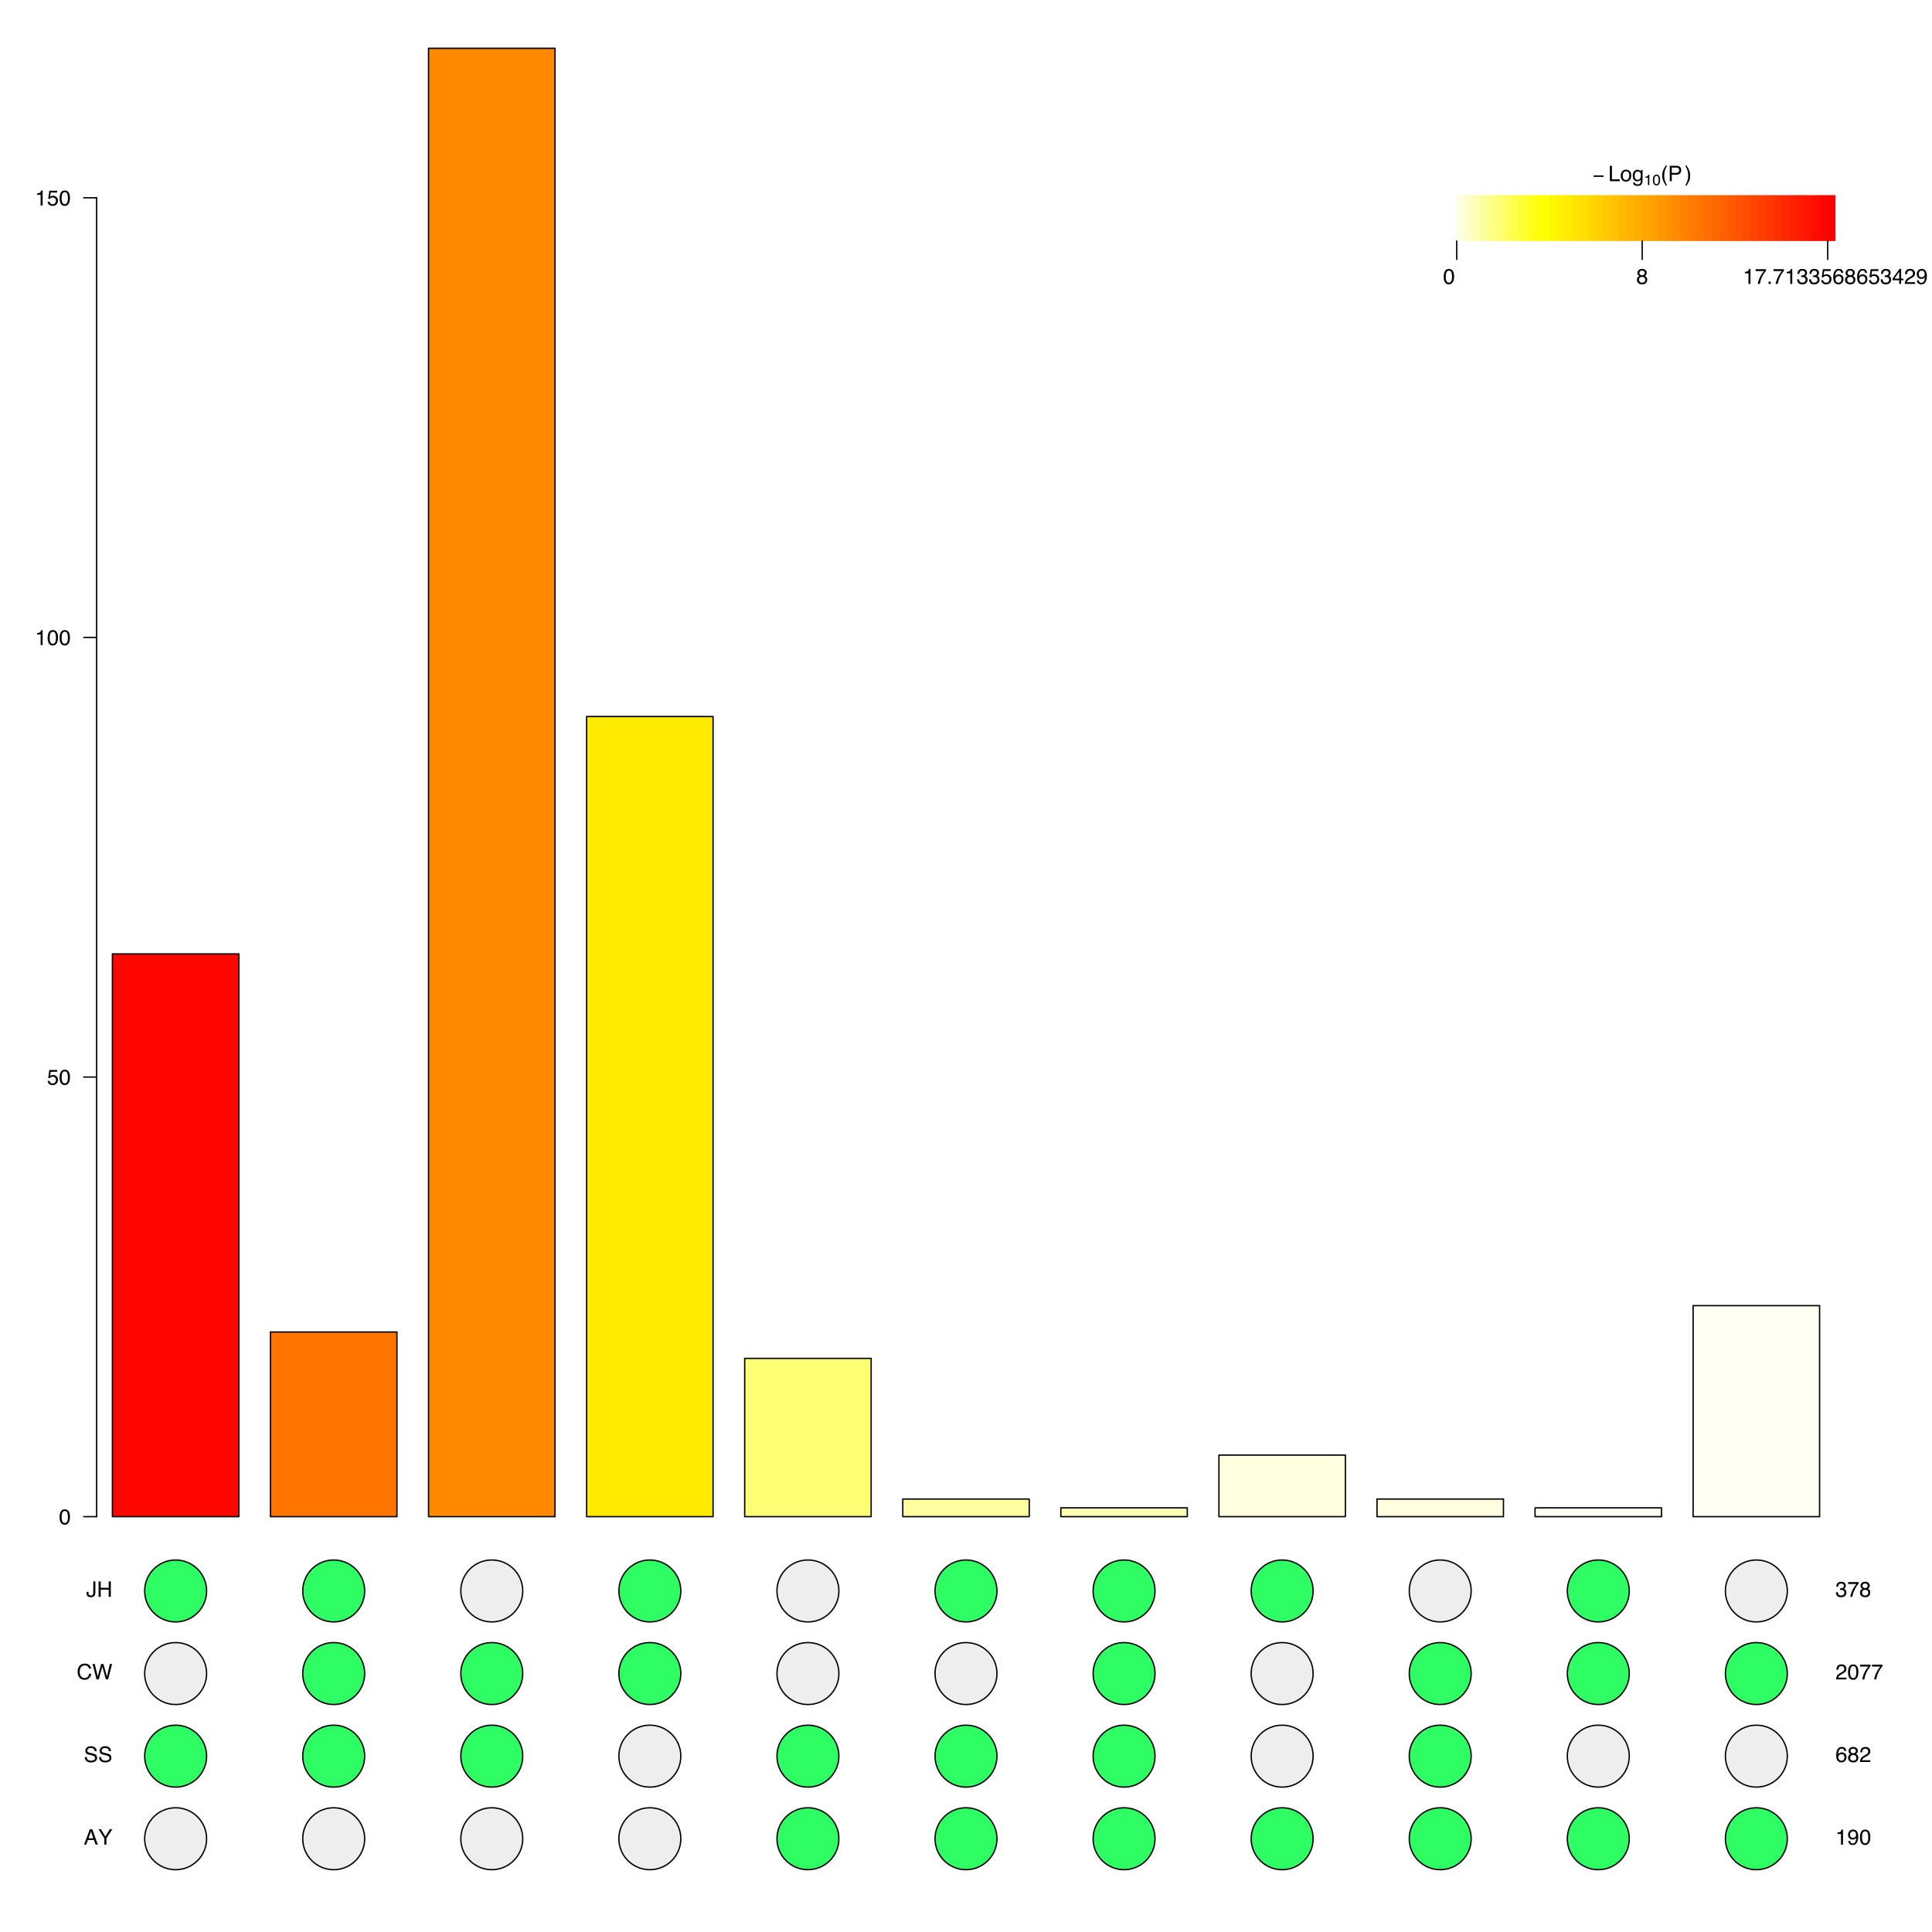 <?xml version="1.0" encoding="UTF-8"?>
<svg xmlns="http://www.w3.org/2000/svg" xmlns:xlink="http://www.w3.org/1999/xlink" width="1080pt" height="1080pt" viewBox="0 0 1080 1080" version="1.1">
<defs>
<g>
<symbol overflow="visible" id="glyph0-0">
<path style="stroke:none;" d="M 0.391 0 L 0.391 -8.609 L 7.219 -8.609 L 7.219 0 Z M 6.141 -1.078 L 6.141 -7.531 L 1.469 -7.531 L 1.469 -1.078 Z M 6.141 -1.078 "/>
</symbol>
<symbol overflow="visible" id="glyph0-1">
<path style="stroke:none;" d="M 3.25 -8.391 C 4.332 -8.391 5.117 -7.941 5.609 -7.047 C 5.984 -6.359 6.172 -5.41 6.172 -4.203 C 6.172 -3.066 6 -2.125 5.656 -1.375 C 5.164 -0.301 4.359 0.234 3.234 0.234 C 2.234 0.234 1.484 -0.203 0.984 -1.078 C 0.578 -1.816 0.375 -2.801 0.375 -4.031 C 0.375 -4.977 0.5 -5.797 0.75 -6.484 C 1.207 -7.754 2.039 -8.391 3.25 -8.391 Z M 3.234 -0.734 C 3.785 -0.734 4.223 -0.973 4.547 -1.453 C 4.867 -1.941 5.031 -2.848 5.031 -4.172 C 5.031 -5.117 4.91 -5.898 4.672 -6.516 C 4.441 -7.129 3.988 -7.438 3.312 -7.438 C 2.688 -7.438 2.227 -7.145 1.938 -6.562 C 1.656 -5.977 1.516 -5.117 1.516 -3.984 C 1.516 -3.129 1.609 -2.441 1.797 -1.922 C 2.078 -1.129 2.555 -0.734 3.234 -0.734 Z M 3.234 -0.734 "/>
</symbol>
<symbol overflow="visible" id="glyph0-2">
<path style="stroke:none;" d="M 1.484 -2.141 C 1.555 -1.535 1.836 -1.117 2.328 -0.891 C 2.578 -0.773 2.863 -0.719 3.188 -0.719 C 3.812 -0.719 4.273 -0.914 4.578 -1.312 C 4.879 -1.707 5.031 -2.148 5.031 -2.641 C 5.031 -3.223 4.848 -3.676 4.484 -4 C 4.129 -4.32 3.703 -4.484 3.203 -4.484 C 2.836 -4.484 2.523 -4.41 2.266 -4.266 C 2.004 -4.129 1.785 -3.938 1.609 -3.688 L 0.688 -3.734 L 1.328 -8.25 L 5.688 -8.25 L 5.688 -7.234 L 2.125 -7.234 L 1.766 -4.906 C 1.961 -5.051 2.148 -5.16 2.328 -5.234 C 2.641 -5.359 3 -5.422 3.406 -5.422 C 4.176 -5.422 4.828 -5.172 5.359 -4.672 C 5.898 -4.18 6.172 -3.555 6.172 -2.797 C 6.172 -2.004 5.922 -1.301 5.422 -0.688 C 4.93 -0.082 4.148 0.219 3.078 0.219 C 2.398 0.219 1.797 0.023 1.266 -0.359 C 0.742 -0.742 0.453 -1.336 0.391 -2.141 Z M 1.484 -2.141 "/>
</symbol>
<symbol overflow="visible" id="glyph0-3">
<path style="stroke:none;" d="M 1.156 -5.938 L 1.156 -6.75 C 1.914 -6.82 2.441 -6.945 2.734 -7.125 C 3.035 -7.301 3.266 -7.711 3.422 -8.359 L 4.25 -8.359 L 4.25 0 L 3.125 0 L 3.125 -5.938 Z M 1.156 -5.938 "/>
</symbol>
<symbol overflow="visible" id="glyph0-4">
<path style="stroke:none;" d="M 0.922 -8.609 L 2.078 -8.609 L 2.078 -1.031 L 6.438 -1.031 L 6.438 0 L 0.922 0 Z M 0.922 -8.609 "/>
</symbol>
<symbol overflow="visible" id="glyph0-5">
<path style="stroke:none;" d="M 3.266 -0.688 C 3.961 -0.688 4.441 -0.945 4.703 -1.469 C 4.961 -2 5.094 -2.586 5.094 -3.234 C 5.094 -3.828 5 -4.305 4.812 -4.672 C 4.508 -5.242 4 -5.531 3.281 -5.531 C 2.633 -5.531 2.164 -5.285 1.875 -4.797 C 1.582 -4.305 1.438 -3.711 1.438 -3.016 C 1.438 -2.348 1.582 -1.789 1.875 -1.344 C 2.164 -0.906 2.629 -0.688 3.266 -0.688 Z M 3.312 -6.453 C 4.113 -6.453 4.789 -6.18 5.344 -5.641 C 5.906 -5.109 6.188 -4.316 6.188 -3.266 C 6.188 -2.254 5.941 -1.414 5.453 -0.75 C 4.961 -0.094 4.203 0.234 3.172 0.234 C 2.305 0.234 1.617 -0.055 1.109 -0.641 C 0.598 -1.234 0.344 -2.02 0.344 -3 C 0.344 -4.051 0.609 -4.891 1.141 -5.516 C 1.68 -6.141 2.406 -6.453 3.312 -6.453 Z M 3.266 -6.422 Z M 3.266 -6.422 "/>
</symbol>
<symbol overflow="visible" id="glyph0-6">
<path style="stroke:none;" d="M 2.984 -6.391 C 3.484 -6.391 3.914 -6.27 4.281 -6.031 C 4.477 -5.883 4.68 -5.68 4.891 -5.422 L 4.891 -6.219 L 5.859 -6.219 L 5.859 -0.516 C 5.859 0.285 5.742 0.914 5.516 1.375 C 5.078 2.227 4.25 2.656 3.031 2.656 C 2.352 2.656 1.785 2.504 1.328 2.203 C 0.867 1.898 0.609 1.426 0.547 0.781 L 1.625 0.781 C 1.676 1.062 1.773 1.281 1.922 1.438 C 2.16 1.664 2.535 1.781 3.047 1.781 C 3.859 1.781 4.391 1.492 4.641 0.922 C 4.785 0.586 4.852 -0.008 4.844 -0.875 C 4.633 -0.551 4.379 -0.312 4.078 -0.156 C 3.785 0 3.395 0.078 2.906 0.078 C 2.227 0.078 1.633 -0.16 1.125 -0.641 C 0.613 -1.129 0.359 -1.93 0.359 -3.047 C 0.359 -4.098 0.613 -4.914 1.125 -5.5 C 1.645 -6.094 2.266 -6.391 2.984 -6.391 Z M 4.891 -3.172 C 4.891 -3.941 4.727 -4.516 4.406 -4.891 C 4.082 -5.266 3.676 -5.453 3.188 -5.453 C 2.438 -5.453 1.926 -5.102 1.656 -4.406 C 1.508 -4.039 1.438 -3.555 1.438 -2.953 C 1.438 -2.242 1.578 -1.703 1.859 -1.328 C 2.148 -0.961 2.539 -0.781 3.031 -0.781 C 3.789 -0.781 4.32 -1.125 4.625 -1.812 C 4.801 -2.195 4.891 -2.648 4.891 -3.172 Z M 3.109 -6.422 Z M 3.109 -6.422 "/>
</symbol>
<symbol overflow="visible" id="glyph0-7">
<path style="stroke:none;" d="M 3.547 -8.75 C 2.93 -7.562 2.535 -6.688 2.359 -6.125 C 2.078 -5.258 1.938 -4.27 1.938 -3.156 C 1.938 -2.02 2.098 -0.984 2.422 -0.047 C 2.609 0.535 2.988 1.367 3.562 2.453 L 2.859 2.453 C 2.285 1.555 1.93 0.984 1.797 0.734 C 1.66 0.492 1.516 0.16 1.359 -0.266 C 1.141 -0.836 0.984 -1.453 0.891 -2.109 C 0.848 -2.453 0.828 -2.773 0.828 -3.078 C 0.828 -4.234 1.008 -5.266 1.375 -6.172 C 1.602 -6.742 2.082 -7.602 2.812 -8.75 Z M 3.547 -8.75 "/>
</symbol>
<symbol overflow="visible" id="glyph0-8">
<path style="stroke:none;" d="M 0.422 2.453 C 1.035 1.242 1.438 0.359 1.625 -0.203 C 1.895 -1.035 2.031 -2.02 2.031 -3.156 C 2.031 -4.281 1.867 -5.312 1.547 -6.25 C 1.359 -6.832 0.977 -7.664 0.406 -8.75 L 1.109 -8.75 C 1.711 -7.789 2.078 -7.195 2.203 -6.969 C 2.328 -6.75 2.461 -6.441 2.609 -6.047 C 2.797 -5.555 2.93 -5.07 3.016 -4.594 C 3.098 -4.113 3.141 -3.656 3.141 -3.219 C 3.141 -2.062 2.953 -1.031 2.578 -0.125 C 2.348 0.457 1.875 1.316 1.156 2.453 Z M 0.422 2.453 "/>
</symbol>
<symbol overflow="visible" id="glyph0-9">
<path style="stroke:none;" d="M 6.281 -8.25 L 6.281 -7.328 C 6.008 -7.066 5.648 -6.613 5.203 -5.969 C 4.754 -5.32 4.359 -4.625 4.016 -3.875 C 3.672 -3.133 3.41 -2.469 3.234 -1.875 C 3.129 -1.488 2.984 -0.863 2.797 0 L 1.641 0 C 1.898 -1.602 2.484 -3.195 3.391 -4.781 C 3.93 -5.707 4.492 -6.508 5.078 -7.188 L 0.438 -7.188 L 0.438 -8.25 Z M 6.281 -8.25 "/>
</symbol>
<symbol overflow="visible" id="glyph0-10">
<path style="stroke:none;" d="M 1.031 -1.281 L 2.25 -1.281 L 2.25 0 L 1.031 0 Z M 1.031 -1.281 "/>
</symbol>
<symbol overflow="visible" id="glyph0-11">
<path style="stroke:none;" d="M 3.125 0.234 C 2.125 0.234 1.398 -0.035 0.953 -0.578 C 0.504 -1.129 0.281 -1.797 0.281 -2.578 L 1.391 -2.578 C 1.43 -2.035 1.531 -1.641 1.688 -1.391 C 1.969 -0.953 2.461 -0.734 3.172 -0.734 C 3.734 -0.734 4.18 -0.879 4.516 -1.172 C 4.848 -1.473 5.016 -1.859 5.016 -2.328 C 5.016 -2.898 4.836 -3.301 4.484 -3.531 C 4.129 -3.77 3.641 -3.891 3.016 -3.891 C 2.941 -3.891 2.867 -3.883 2.797 -3.875 C 2.723 -3.875 2.648 -3.875 2.578 -3.875 L 2.578 -4.812 C 2.691 -4.789 2.785 -4.781 2.859 -4.781 C 2.93 -4.781 3.008 -4.781 3.094 -4.781 C 3.488 -4.781 3.812 -4.844 4.062 -4.969 C 4.508 -5.188 4.734 -5.578 4.734 -6.141 C 4.734 -6.555 4.582 -6.875 4.281 -7.094 C 3.988 -7.32 3.645 -7.438 3.25 -7.438 C 2.551 -7.438 2.066 -7.203 1.797 -6.734 C 1.648 -6.484 1.566 -6.117 1.547 -5.641 L 0.5 -5.641 C 0.5 -6.266 0.625 -6.797 0.875 -7.234 C 1.301 -8.016 2.055 -8.406 3.141 -8.406 C 3.992 -8.406 4.656 -8.211 5.125 -7.828 C 5.594 -7.453 5.828 -6.898 5.828 -6.172 C 5.828 -5.66 5.691 -5.242 5.422 -4.922 C 5.242 -4.723 5.02 -4.566 4.75 -4.453 C 5.188 -4.328 5.531 -4.094 5.781 -3.75 C 6.031 -3.406 6.156 -2.984 6.156 -2.484 C 6.156 -1.68 5.891 -1.023 5.359 -0.516 C 4.836 -0.016 4.094 0.234 3.125 0.234 Z M 3.125 0.234 "/>
</symbol>
<symbol overflow="visible" id="glyph0-12">
<path style="stroke:none;" d="M 3.516 -8.422 C 4.453 -8.422 5.102 -8.176 5.469 -7.688 C 5.844 -7.207 6.031 -6.707 6.031 -6.188 L 4.984 -6.188 C 4.922 -6.52 4.82 -6.781 4.688 -6.969 C 4.426 -7.32 4.039 -7.5 3.531 -7.5 C 2.938 -7.5 2.461 -7.223 2.109 -6.672 C 1.766 -6.129 1.578 -5.352 1.547 -4.344 C 1.785 -4.695 2.086 -4.961 2.453 -5.141 C 2.785 -5.297 3.16 -5.375 3.578 -5.375 C 4.285 -5.375 4.898 -5.148 5.422 -4.703 C 5.941 -4.254 6.203 -3.582 6.203 -2.688 C 6.203 -1.926 5.953 -1.25 5.453 -0.656 C 4.961 -0.07 4.258 0.219 3.344 0.219 C 2.551 0.219 1.867 -0.078 1.297 -0.672 C 0.734 -1.273 0.453 -2.281 0.453 -3.688 C 0.453 -4.727 0.578 -5.613 0.828 -6.344 C 1.316 -7.727 2.211 -8.422 3.516 -8.422 Z M 3.438 -0.719 C 3.988 -0.719 4.398 -0.906 4.672 -1.281 C 4.953 -1.656 5.094 -2.098 5.094 -2.609 C 5.094 -3.035 4.969 -3.441 4.719 -3.828 C 4.477 -4.211 4.031 -4.406 3.375 -4.406 C 2.926 -4.406 2.531 -4.254 2.188 -3.953 C 1.844 -3.66 1.672 -3.211 1.672 -2.609 C 1.672 -2.078 1.828 -1.629 2.141 -1.266 C 2.453 -0.898 2.883 -0.719 3.438 -0.719 Z M 3.438 -0.719 "/>
</symbol>
<symbol overflow="visible" id="glyph0-13">
<path style="stroke:none;" d="M 3.266 -4.875 C 3.734 -4.875 4.098 -5.004 4.359 -5.266 C 4.617 -5.523 4.75 -5.832 4.75 -6.188 C 4.75 -6.5 4.625 -6.785 4.375 -7.047 C 4.125 -7.316 3.742 -7.453 3.234 -7.453 C 2.723 -7.453 2.352 -7.316 2.125 -7.047 C 1.895 -6.785 1.781 -6.484 1.781 -6.141 C 1.781 -5.742 1.926 -5.43 2.219 -5.203 C 2.52 -4.984 2.867 -4.875 3.266 -4.875 Z M 3.328 -0.719 C 3.816 -0.719 4.223 -0.848 4.547 -1.109 C 4.867 -1.379 5.031 -1.773 5.031 -2.297 C 5.031 -2.836 4.863 -3.25 4.531 -3.531 C 4.195 -3.812 3.77 -3.953 3.25 -3.953 C 2.75 -3.953 2.336 -3.805 2.016 -3.516 C 1.703 -3.234 1.547 -2.836 1.547 -2.328 C 1.547 -1.891 1.691 -1.508 1.984 -1.188 C 2.273 -0.875 2.723 -0.719 3.328 -0.719 Z M 1.828 -4.469 C 1.535 -4.594 1.305 -4.738 1.141 -4.906 C 0.836 -5.219 0.688 -5.625 0.688 -6.125 C 0.688 -6.75 0.91 -7.285 1.359 -7.734 C 1.816 -8.191 2.457 -8.422 3.281 -8.422 C 4.094 -8.422 4.723 -8.207 5.172 -7.781 C 5.629 -7.352 5.859 -6.859 5.859 -6.297 C 5.859 -5.773 5.727 -5.348 5.469 -5.016 C 5.32 -4.836 5.094 -4.66 4.781 -4.484 C 5.125 -4.328 5.395 -4.145 5.594 -3.938 C 5.969 -3.539 6.156 -3.031 6.156 -2.406 C 6.156 -1.664 5.906 -1.039 5.406 -0.531 C 4.914 -0.02 4.219 0.234 3.312 0.234 C 2.488 0.234 1.797 0.016 1.234 -0.422 C 0.672 -0.867 0.391 -1.516 0.391 -2.359 C 0.391 -2.848 0.508 -3.273 0.75 -3.641 C 0.988 -4.004 1.348 -4.281 1.828 -4.469 Z M 1.828 -4.469 "/>
</symbol>
<symbol overflow="visible" id="glyph0-14">
<path style="stroke:none;" d="M 3.969 -2.969 L 3.969 -6.781 L 1.281 -2.969 Z M 3.984 0 L 3.984 -2.047 L 0.312 -2.047 L 0.312 -3.078 L 4.156 -8.422 L 5.047 -8.422 L 5.047 -2.969 L 6.281 -2.969 L 6.281 -2.047 L 5.047 -2.047 L 5.047 0 Z M 3.984 0 "/>
</symbol>
<symbol overflow="visible" id="glyph0-15">
<path style="stroke:none;" d="M 0.375 0 C 0.414 -0.719 0.566 -1.344 0.828 -1.875 C 1.086 -2.414 1.594 -2.906 2.344 -3.344 L 3.469 -4 C 3.969 -4.289 4.32 -4.539 4.531 -4.75 C 4.852 -5.07 5.016 -5.441 5.016 -5.859 C 5.016 -6.348 4.863 -6.734 4.562 -7.016 C 4.27 -7.305 3.883 -7.453 3.406 -7.453 C 2.676 -7.453 2.176 -7.18 1.906 -6.641 C 1.75 -6.336 1.664 -5.93 1.656 -5.422 L 0.578 -5.422 C 0.586 -6.148 0.723 -6.742 0.984 -7.203 C 1.441 -8.016 2.25 -8.422 3.406 -8.422 C 4.363 -8.422 5.062 -8.16 5.5 -7.641 C 5.945 -7.117 6.172 -6.539 6.172 -5.906 C 6.172 -5.238 5.938 -4.664 5.469 -4.188 C 5.195 -3.906 4.707 -3.566 4 -3.172 L 3.188 -2.734 C 2.812 -2.523 2.516 -2.32 2.297 -2.125 C 1.898 -1.789 1.648 -1.414 1.547 -1 L 6.141 -1 L 6.141 0 Z M 0.375 0 "/>
</symbol>
<symbol overflow="visible" id="glyph0-16">
<path style="stroke:none;" d="M 1.594 -2.031 C 1.625 -1.445 1.848 -1.047 2.266 -0.828 C 2.484 -0.703 2.727 -0.641 3 -0.641 C 3.5 -0.641 3.926 -0.848 4.281 -1.266 C 4.633 -1.691 4.891 -2.547 5.047 -3.828 C 4.805 -3.461 4.516 -3.203 4.172 -3.047 C 3.828 -2.898 3.453 -2.828 3.047 -2.828 C 2.242 -2.828 1.602 -3.078 1.125 -3.578 C 0.656 -4.086 0.422 -4.738 0.422 -5.531 C 0.422 -6.289 0.656 -6.957 1.125 -7.531 C 1.594 -8.113 2.281 -8.406 3.188 -8.406 C 4.406 -8.406 5.25 -7.852 5.719 -6.75 C 5.969 -6.145 6.094 -5.391 6.094 -4.484 C 6.094 -3.453 5.941 -2.539 5.641 -1.75 C 5.129 -0.426 4.258 0.234 3.031 0.234 C 2.219 0.234 1.598 0.02 1.172 -0.406 C 0.742 -0.844 0.531 -1.383 0.531 -2.031 Z M 3.188 -3.75 C 3.613 -3.75 4 -3.883 4.344 -4.156 C 4.688 -4.438 4.859 -4.922 4.859 -5.609 C 4.859 -6.223 4.703 -6.68 4.391 -6.984 C 4.078 -7.285 3.68 -7.438 3.203 -7.438 C 2.691 -7.438 2.285 -7.266 1.984 -6.922 C 1.68 -6.578 1.531 -6.113 1.531 -5.531 C 1.531 -4.988 1.66 -4.555 1.922 -4.234 C 2.191 -3.91 2.613 -3.75 3.188 -3.75 Z M 3.188 -3.75 "/>
</symbol>
<symbol overflow="visible" id="glyph0-17">
<path style="stroke:none;" d="M 5.328 -3.531 L 4.031 -7.328 L 2.641 -3.531 Z M 3.422 -8.609 L 4.734 -8.609 L 7.859 0 L 6.578 0 L 5.703 -2.578 L 2.297 -2.578 L 1.375 0 L 0.172 0 Z M 4.016 -8.609 Z M 4.016 -8.609 "/>
</symbol>
<symbol overflow="visible" id="glyph0-18">
<path style="stroke:none;" d="M 0.25 -8.609 L 1.609 -8.609 L 4.078 -4.469 L 6.547 -8.609 L 7.922 -8.609 L 4.672 -3.469 L 4.672 0 L 3.5 0 L 3.5 -3.469 Z M 4.094 -8.609 Z M 4.094 -8.609 "/>
</symbol>
<symbol overflow="visible" id="glyph0-19">
<path style="stroke:none;" d="M 1.672 -2.781 C 1.703 -2.289 1.816 -1.895 2.016 -1.594 C 2.41 -1.02 3.094 -0.734 4.062 -0.734 C 4.5 -0.734 4.898 -0.797 5.266 -0.922 C 5.961 -1.16 6.312 -1.594 6.312 -2.219 C 6.312 -2.688 6.16 -3.02 5.859 -3.219 C 5.566 -3.414 5.102 -3.586 4.469 -3.734 L 3.312 -4 C 2.539 -4.164 2 -4.352 1.688 -4.562 C 1.145 -4.926 0.875 -5.461 0.875 -6.172 C 0.875 -6.953 1.141 -7.586 1.672 -8.078 C 2.203 -8.578 2.957 -8.828 3.938 -8.828 C 4.844 -8.828 5.609 -8.609 6.234 -8.172 C 6.867 -7.734 7.188 -7.035 7.188 -6.078 L 6.094 -6.078 C 6.031 -6.547 5.906 -6.898 5.719 -7.141 C 5.363 -7.586 4.758 -7.812 3.906 -7.812 C 3.219 -7.812 2.723 -7.664 2.422 -7.375 C 2.117 -7.094 1.969 -6.758 1.969 -6.375 C 1.969 -5.957 2.145 -5.648 2.5 -5.453 C 2.727 -5.328 3.25 -5.172 4.062 -4.984 L 5.281 -4.703 C 5.852 -4.566 6.301 -4.383 6.625 -4.156 C 7.164 -3.758 7.438 -3.176 7.438 -2.406 C 7.438 -1.457 7.086 -0.773 6.391 -0.359 C 5.703 0.047 4.898 0.25 3.984 0.25 C 2.91 0.25 2.07 -0.02 1.469 -0.562 C 0.863 -1.113 0.566 -1.852 0.578 -2.781 Z M 4.031 -8.844 Z M 4.031 -8.844 "/>
</symbol>
<symbol overflow="visible" id="glyph0-20">
<path style="stroke:none;" d="M 4.547 -8.844 C 5.629 -8.844 6.473 -8.555 7.078 -7.984 C 7.68 -7.41 8.016 -6.758 8.078 -6.031 L 6.938 -6.031 C 6.812 -6.582 6.555 -7.02 6.172 -7.344 C 5.785 -7.664 5.242 -7.828 4.547 -7.828 C 3.703 -7.828 3.02 -7.531 2.5 -6.938 C 1.977 -6.344 1.719 -5.43 1.719 -4.203 C 1.719 -3.191 1.953 -2.367 2.422 -1.734 C 2.891 -1.109 3.594 -0.797 4.531 -0.797 C 5.383 -0.797 6.039 -1.129 6.5 -1.797 C 6.727 -2.141 6.906 -2.598 7.031 -3.172 L 8.156 -3.172 C 8.062 -2.266 7.727 -1.504 7.156 -0.891 C 6.469 -0.148 5.547 0.219 4.391 0.219 C 3.391 0.219 2.551 -0.082 1.875 -0.688 C 0.977 -1.488 0.531 -2.723 0.531 -4.391 C 0.531 -5.66 0.863 -6.703 1.531 -7.516 C 2.258 -8.398 3.266 -8.844 4.547 -8.844 Z M 4.312 -8.844 Z M 4.312 -8.844 "/>
</symbol>
<symbol overflow="visible" id="glyph0-21">
<path style="stroke:none;" d="M 1.484 -8.609 L 3.109 -1.609 L 5.047 -8.609 L 6.312 -8.609 L 8.266 -1.609 L 9.891 -8.609 L 11.156 -8.609 L 8.906 0 L 7.672 0 L 5.688 -7.141 L 3.688 0 L 2.469 0 L 0.219 -8.609 Z M 1.484 -8.609 "/>
</symbol>
<symbol overflow="visible" id="glyph0-22">
<path style="stroke:none;" d="M 5.141 -2.562 C 5.141 -1.844 5.031 -1.281 4.812 -0.875 C 4.414 -0.133 3.66 0.234 2.547 0.234 C 1.898 0.234 1.348 0.055 0.891 -0.297 C 0.43 -0.648 0.203 -1.27 0.203 -2.156 L 0.203 -2.781 L 1.297 -2.781 L 1.297 -2.156 C 1.297 -1.688 1.398 -1.332 1.609 -1.094 C 1.816 -0.863 2.145 -0.75 2.594 -0.75 C 3.207 -0.75 3.613 -0.961 3.812 -1.391 C 3.926 -1.648 3.984 -2.145 3.984 -2.875 L 3.984 -8.609 L 5.141 -8.609 Z M 5.141 -2.562 "/>
</symbol>
<symbol overflow="visible" id="glyph0-23">
<path style="stroke:none;" d="M 0.938 -8.609 L 2.125 -8.609 L 2.125 -5.047 L 6.594 -5.047 L 6.594 -8.609 L 7.781 -8.609 L 7.781 0 L 6.594 0 L 6.594 -4.031 L 2.125 -4.031 L 2.125 0 L 0.938 0 Z M 0.938 -8.609 "/>
</symbol>
<symbol overflow="visible" id="glyph1-0">
<path style="stroke:none;" d="M 0.594 2.125 L 0.594 -8.469 L 6.594 -8.469 L 6.594 2.125 Z M 1.266 1.453 L 5.938 1.453 L 5.938 -7.781 L 1.266 -7.781 Z M 1.266 1.453 "/>
</symbol>
<symbol overflow="visible" id="glyph1-1">
<path style="stroke:none;" d="M 6.078 -2.422 L 0.516 -2.422 L 0.516 -3.234 L 6.078 -3.234 Z M 6.078 -2.422 "/>
</symbol>
<symbol overflow="visible" id="glyph2-0">
<path style="stroke:none;" d="M 0.266 0 L 0.266 -6.031 L 5.062 -6.031 L 5.062 0 Z M 4.297 -0.75 L 4.297 -5.281 L 1.031 -5.281 L 1.031 -0.75 Z M 4.297 -0.75 "/>
</symbol>
<symbol overflow="visible" id="glyph2-1">
<path style="stroke:none;" d="M 0.797 -4.156 L 0.797 -4.734 C 1.336 -4.785 1.711 -4.867 1.922 -4.984 C 2.129 -5.109 2.285 -5.398 2.391 -5.859 L 2.969 -5.859 L 2.969 0 L 2.188 0 L 2.188 -4.156 Z M 0.797 -4.156 "/>
</symbol>
<symbol overflow="visible" id="glyph2-2">
<path style="stroke:none;" d="M 2.281 -5.875 C 3.039 -5.875 3.586 -5.562 3.922 -4.938 C 4.18 -4.457 4.312 -3.797 4.312 -2.953 C 4.312 -2.148 4.195 -1.488 3.969 -0.969 C 3.613 -0.219 3.047 0.156 2.266 0.156 C 1.555 0.156 1.031 -0.148 0.688 -0.766 C 0.406 -1.273 0.266 -1.957 0.266 -2.812 C 0.266 -3.488 0.348 -4.066 0.516 -4.547 C 0.836 -5.43 1.426 -5.875 2.281 -5.875 Z M 2.266 -0.516 C 2.648 -0.516 2.953 -0.68 3.172 -1.016 C 3.398 -1.359 3.516 -1.992 3.516 -2.922 C 3.516 -3.586 3.43 -4.133 3.266 -4.562 C 3.109 -5 2.789 -5.219 2.312 -5.219 C 1.883 -5.219 1.566 -5.008 1.359 -4.594 C 1.16 -4.188 1.062 -3.586 1.062 -2.797 C 1.062 -2.191 1.125 -1.707 1.25 -1.344 C 1.445 -0.789 1.785 -0.516 2.266 -0.516 Z M 2.266 -0.516 "/>
</symbol>
<symbol overflow="visible" id="glyph3-0">
<path style="stroke:none;" d="M 0.391 0 L 0.391 -8.609 L 7.219 -8.609 L 7.219 0 Z M 6.141 -1.078 L 6.141 -7.531 L 1.469 -7.531 L 1.469 -1.078 Z M 6.141 -1.078 "/>
</symbol>
<symbol overflow="visible" id="glyph3-1">
<path style="stroke:none;" d="M 1.031 -8.609 L 4.906 -8.609 C 5.664 -8.609 6.281 -8.391 6.75 -7.953 C 7.219 -7.523 7.453 -6.922 7.453 -6.141 C 7.453 -5.473 7.242 -4.891 6.828 -4.391 C 6.41 -3.891 5.77 -3.641 4.906 -3.641 L 2.188 -3.641 L 2.188 0 L 1.031 0 Z M 6.281 -6.141 C 6.281 -6.766 6.047 -7.191 5.578 -7.422 C 5.316 -7.547 4.961 -7.609 4.516 -7.609 L 2.188 -7.609 L 2.188 -4.625 L 4.516 -4.625 C 5.035 -4.625 5.457 -4.734 5.781 -4.953 C 6.113 -5.18 6.281 -5.578 6.281 -6.141 Z M 6.281 -6.141 "/>
</symbol>
</g>
</defs>
<g id="surface1240">
<rect x="0" y="0" width="1080" height="1080" style="fill:rgb(100%,100%,100%);fill-opacity:1;stroke:none;"/>
<path style="fill-rule:nonzero;fill:rgb(100%,2.745%,0%);fill-opacity:1;stroke-width:0.75;stroke-linecap:round;stroke-linejoin:round;stroke:rgb(0%,0%,0%);stroke-opacity:1;stroke-miterlimit:10;" d="M 62.836 847.801 L 133.527 847.801 L 133.527 533.242 L 62.836 533.242 Z M 62.836 847.801 "/>
<path style="fill-rule:nonzero;fill:rgb(100%,45.882%,0%);fill-opacity:1;stroke-width:0.75;stroke-linecap:round;stroke-linejoin:round;stroke:rgb(0%,0%,0%);stroke-opacity:1;stroke-miterlimit:10;" d="M 151.199 847.801 L 221.891 847.801 L 221.891 744.586 L 151.199 744.586 Z M 151.199 847.801 "/>
<path style="fill-rule:nonzero;fill:rgb(100%,54.118%,0%);fill-opacity:1;stroke-width:0.75;stroke-linecap:round;stroke-linejoin:round;stroke:rgb(0%,0%,0%);stroke-opacity:1;stroke-miterlimit:10;" d="M 239.562 847.801 L 310.254 847.801 L 310.254 27 L 239.562 27 Z M 239.562 847.801 "/>
<path style="fill-rule:nonzero;fill:rgb(100%,91.765%,0%);fill-opacity:1;stroke-width:0.75;stroke-linecap:round;stroke-linejoin:round;stroke:rgb(0%,0%,0%);stroke-opacity:1;stroke-miterlimit:10;" d="M 327.926 847.801 L 398.617 847.801 L 398.617 400.539 L 327.926 400.539 Z M 327.926 847.801 "/>
<path style="fill-rule:nonzero;fill:rgb(100%,100%,45.882%);fill-opacity:1;stroke-width:0.75;stroke-linecap:round;stroke-linejoin:round;stroke:rgb(0%,0%,0%);stroke-opacity:1;stroke-miterlimit:10;" d="M 416.289 847.801 L 486.98 847.801 L 486.98 759.332 L 416.289 759.332 Z M 416.289 847.801 "/>
<path style="fill-rule:nonzero;fill:rgb(100%,100%,62.353%);fill-opacity:1;stroke-width:0.75;stroke-linecap:round;stroke-linejoin:round;stroke:rgb(0%,0%,0%);stroke-opacity:1;stroke-miterlimit:10;" d="M 504.656 847.801 L 575.348 847.801 L 575.348 837.973 L 504.656 837.973 Z M 504.656 847.801 "/>
<path style="fill-rule:nonzero;fill:rgb(100%,100%,70.98%);fill-opacity:1;stroke-width:0.75;stroke-linecap:round;stroke-linejoin:round;stroke:rgb(0%,0%,0%);stroke-opacity:1;stroke-miterlimit:10;" d="M 593.02 847.801 L 663.711 847.801 L 663.711 842.887 L 593.02 842.887 Z M 593.02 847.801 "/>
<path style="fill-rule:nonzero;fill:rgb(100%,100%,87.451%);fill-opacity:1;stroke-width:0.75;stroke-linecap:round;stroke-linejoin:round;stroke:rgb(0%,0%,0%);stroke-opacity:1;stroke-miterlimit:10;" d="M 681.383 847.801 L 752.074 847.801 L 752.074 813.395 L 681.383 813.395 Z M 681.383 847.801 "/>
<path style="fill-rule:nonzero;fill:rgb(100%,100%,87.451%);fill-opacity:1;stroke-width:0.75;stroke-linecap:round;stroke-linejoin:round;stroke:rgb(0%,0%,0%);stroke-opacity:1;stroke-miterlimit:10;" d="M 769.746 847.801 L 840.438 847.801 L 840.438 837.973 L 769.746 837.973 Z M 769.746 847.801 "/>
<path style="fill-rule:nonzero;fill:rgb(100%,100%,95.686%);fill-opacity:1;stroke-width:0.75;stroke-linecap:round;stroke-linejoin:round;stroke:rgb(0%,0%,0%);stroke-opacity:1;stroke-miterlimit:10;" d="M 858.109 847.801 L 928.801 847.801 L 928.801 842.887 L 858.109 842.887 Z M 858.109 847.801 "/>
<path style="fill-rule:nonzero;fill:rgb(100%,100%,95.686%);fill-opacity:1;stroke-width:0.75;stroke-linecap:round;stroke-linejoin:round;stroke:rgb(0%,0%,0%);stroke-opacity:1;stroke-miterlimit:10;" d="M 946.473 847.801 L 1017.164 847.801 L 1017.164 729.84 L 946.473 729.84 Z M 946.473 847.801 "/>
<path style="fill:none;stroke-width:0.75;stroke-linecap:round;stroke-linejoin:round;stroke:rgb(0%,0%,0%);stroke-opacity:1;stroke-miterlimit:10;" d="M 54 847.801 L 54 110.555 "/>
<path style="fill:none;stroke-width:0.75;stroke-linecap:round;stroke-linejoin:round;stroke:rgb(0%,0%,0%);stroke-opacity:1;stroke-miterlimit:10;" d="M 54 847.801 L 46.801 847.801 "/>
<path style="fill:none;stroke-width:0.75;stroke-linecap:round;stroke-linejoin:round;stroke:rgb(0%,0%,0%);stroke-opacity:1;stroke-miterlimit:10;" d="M 54 602.051 L 46.801 602.051 "/>
<path style="fill:none;stroke-width:0.75;stroke-linecap:round;stroke-linejoin:round;stroke:rgb(0%,0%,0%);stroke-opacity:1;stroke-miterlimit:10;" d="M 54 356.305 L 46.801 356.305 "/>
<path style="fill:none;stroke-width:0.75;stroke-linecap:round;stroke-linejoin:round;stroke:rgb(0%,0%,0%);stroke-opacity:1;stroke-miterlimit:10;" d="M 54 110.555 L 46.801 110.555 "/>
<g style="fill:rgb(0%,0%,0%);fill-opacity:1;">
  <use xlink:href="#glyph0-1" x="32.93" y="852.105"/>
</g>
<g style="fill:rgb(0%,0%,0%);fill-opacity:1;">
  <use xlink:href="#glyph0-2" x="26.254" y="606.355"/>
  <use xlink:href="#glyph0-1" x="32.928" y="606.355"/>
</g>
<g style="fill:rgb(0%,0%,0%);fill-opacity:1;">
  <use xlink:href="#glyph0-3" x="19.578" y="360.609"/>
  <use xlink:href="#glyph0-1" x="26.252" y="360.609"/>
  <use xlink:href="#glyph0-1" x="32.926" y="360.609"/>
</g>
<g style="fill:rgb(0%,0%,0%);fill-opacity:1;">
  <use xlink:href="#glyph0-3" x="19.578" y="114.859"/>
  <use xlink:href="#glyph0-2" x="26.252" y="114.859"/>
  <use xlink:href="#glyph0-1" x="32.926" y="114.859"/>
</g>
<g style="fill:rgb(0%,0%,0%);fill-opacity:1;">
  <use xlink:href="#glyph1-1" x="890.336" y="101.293"/>
</g>
<g style="fill:rgb(0%,0%,0%);fill-opacity:1;">
  <use xlink:href="#glyph0-4" x="899.004" y="101.293"/>
</g>
<g style="fill:rgb(0%,0%,0%);fill-opacity:1;">
  <use xlink:href="#glyph0-5" x="905.676" y="101.293"/>
</g>
<g style="fill:rgb(0%,0%,0%);fill-opacity:1;">
  <use xlink:href="#glyph0-6" x="912.352" y="101.293"/>
</g>
<g style="fill:rgb(0%,0%,0%);fill-opacity:1;">
  <use xlink:href="#glyph2-1" x="919.023" y="103.492"/>
  <use xlink:href="#glyph2-2" x="923.699" y="103.492"/>
</g>
<g style="fill:rgb(0%,0%,0%);fill-opacity:1;">
  <use xlink:href="#glyph0-7" x="928.375" y="101.293"/>
</g>
<g style="fill:rgb(0%,0%,0%);fill-opacity:1;">
  <use xlink:href="#glyph3-1" x="932.371" y="101.293"/>
</g>
<g style="fill:rgb(0%,0%,0%);fill-opacity:1;">
  <use xlink:href="#glyph0-8" x="941.668" y="101.293"/>
</g>
<path style=" stroke:none;fill-rule:nonzero;fill:rgb(100%,100%,87.451%);fill-opacity:1;" d="M 814.32 134.73 L 818.641 134.73 L 818.641 109.078 L 814.32 109.078 Z M 814.32 134.73 "/>
<path style=" stroke:none;fill-rule:nonzero;fill:rgb(100%,100%,79.216%);fill-opacity:1;" d="M 818.641 134.73 L 822.961 134.73 L 822.961 109.078 L 818.641 109.078 Z M 818.641 134.73 "/>
<path style=" stroke:none;fill-rule:nonzero;fill:rgb(100%,100%,70.98%);fill-opacity:1;" d="M 822.961 134.73 L 827.281 134.73 L 827.281 109.078 L 822.961 109.078 Z M 822.961 134.73 "/>
<path style=" stroke:none;fill-rule:nonzero;fill:rgb(100%,100%,62.353%);fill-opacity:1;" d="M 827.281 134.73 L 831.602 134.73 L 831.602 109.078 L 827.281 109.078 Z M 827.281 134.73 "/>
<path style=" stroke:none;fill-rule:nonzero;fill:rgb(100%,100%,54.118%);fill-opacity:1;" d="M 831.602 134.73 L 835.922 134.73 L 835.922 109.078 L 831.602 109.078 Z M 831.602 134.73 "/>
<path style=" stroke:none;fill-rule:nonzero;fill:rgb(100%,100%,45.882%);fill-opacity:1;" d="M 835.922 134.73 L 840.238 134.73 L 840.238 109.078 L 835.922 109.078 Z M 835.922 134.73 "/>
<path style=" stroke:none;fill-rule:nonzero;fill:rgb(100%,100%,37.647%);fill-opacity:1;" d="M 840.238 134.73 L 844.559 134.73 L 844.559 109.078 L 840.238 109.078 Z M 840.238 134.73 "/>
<path style=" stroke:none;fill-rule:nonzero;fill:rgb(100%,100%,29.02%);fill-opacity:1;" d="M 844.559 134.73 L 848.879 134.73 L 848.879 109.078 L 844.559 109.078 Z M 844.559 134.73 "/>
<path style=" stroke:none;fill-rule:nonzero;fill:rgb(100%,100%,20.784%);fill-opacity:1;" d="M 848.879 134.73 L 853.199 134.73 L 853.199 109.078 L 848.879 109.078 Z M 848.879 134.73 "/>
<path style=" stroke:none;fill-rule:nonzero;fill:rgb(100%,100%,12.549%);fill-opacity:1;" d="M 853.199 134.73 L 857.52 134.73 L 857.52 109.078 L 853.199 109.078 Z M 853.199 134.73 "/>
<path style=" stroke:none;fill-rule:nonzero;fill:rgb(100%,100%,4.314%);fill-opacity:1;" d="M 857.52 134.73 L 861.84 134.73 L 861.84 109.078 L 857.52 109.078 Z M 857.52 134.73 "/>
<path style=" stroke:none;fill-rule:nonzero;fill:rgb(100%,100%,0%);fill-opacity:1;" d="M 861.84 134.73 L 866.16 134.73 L 866.16 109.078 L 861.84 109.078 Z M 861.84 134.73 "/>
<path style=" stroke:none;fill-rule:nonzero;fill:rgb(100%,97.255%,0%);fill-opacity:1;" d="M 866.16 134.73 L 870.48 134.73 L 870.48 109.078 L 866.16 109.078 Z M 866.16 134.73 "/>
<path style=" stroke:none;fill-rule:nonzero;fill:rgb(100%,94.51%,0%);fill-opacity:1;" d="M 870.48 134.73 L 874.801 134.73 L 874.801 109.078 L 870.48 109.078 Z M 870.48 134.73 "/>
<path style=" stroke:none;fill-rule:nonzero;fill:rgb(100%,91.765%,0%);fill-opacity:1;" d="M 874.801 134.73 L 879.121 134.73 L 879.121 109.078 L 874.801 109.078 Z M 874.801 134.73 "/>
<path style=" stroke:none;fill-rule:nonzero;fill:rgb(100%,89.02%,0%);fill-opacity:1;" d="M 879.121 134.73 L 883.441 134.73 L 883.441 109.078 L 879.121 109.078 Z M 879.121 134.73 "/>
<path style=" stroke:none;fill-rule:nonzero;fill:rgb(100%,86.667%,0%);fill-opacity:1;" d="M 883.441 134.73 L 887.762 134.73 L 887.762 109.078 L 883.441 109.078 Z M 883.441 134.73 "/>
<path style=" stroke:none;fill-rule:nonzero;fill:rgb(100%,83.922%,0%);fill-opacity:1;" d="M 887.762 134.73 L 892.078 134.73 L 892.078 109.078 L 887.762 109.078 Z M 887.762 134.73 "/>
<path style=" stroke:none;fill-rule:nonzero;fill:rgb(100%,81.176%,0%);fill-opacity:1;" d="M 892.078 134.73 L 896.398 134.73 L 896.398 109.078 L 892.078 109.078 Z M 892.078 134.73 "/>
<path style=" stroke:none;fill-rule:nonzero;fill:rgb(100%,78.431%,0%);fill-opacity:1;" d="M 896.398 134.73 L 900.719 134.73 L 900.719 109.078 L 896.398 109.078 Z M 896.398 134.73 "/>
<path style=" stroke:none;fill-rule:nonzero;fill:rgb(100%,75.686%,0%);fill-opacity:1;" d="M 900.719 134.73 L 905.039 134.73 L 905.039 109.078 L 900.719 109.078 Z M 900.719 134.73 "/>
<path style=" stroke:none;fill-rule:nonzero;fill:rgb(100%,72.941%,0%);fill-opacity:1;" d="M 905.039 134.73 L 909.359 134.73 L 909.359 109.078 L 905.039 109.078 Z M 905.039 134.73 "/>
<path style=" stroke:none;fill-rule:nonzero;fill:rgb(100%,70.196%,0%);fill-opacity:1;" d="M 909.359 134.73 L 913.68 134.73 L 913.68 109.078 L 909.359 109.078 Z M 909.359 134.73 "/>
<path style=" stroke:none;fill-rule:nonzero;fill:rgb(100%,67.451%,0%);fill-opacity:1;" d="M 913.68 134.73 L 918 134.73 L 918 109.078 L 913.68 109.078 Z M 913.68 134.73 "/>
<path style=" stroke:none;fill-rule:nonzero;fill:rgb(100%,64.706%,0%);fill-opacity:1;" d="M 918 134.73 L 922.32 134.73 L 922.32 109.078 L 918 109.078 Z M 918 134.73 "/>
<path style=" stroke:none;fill-rule:nonzero;fill:rgb(100%,62.353%,0%);fill-opacity:1;" d="M 922.32 134.73 L 926.641 134.73 L 926.641 109.078 L 922.32 109.078 Z M 922.32 134.73 "/>
<path style=" stroke:none;fill-rule:nonzero;fill:rgb(100%,59.608%,0%);fill-opacity:1;" d="M 926.641 134.73 L 930.961 134.73 L 930.961 109.078 L 926.641 109.078 Z M 926.641 134.73 "/>
<path style=" stroke:none;fill-rule:nonzero;fill:rgb(100%,56.863%,0%);fill-opacity:1;" d="M 930.961 134.73 L 935.281 134.73 L 935.281 109.078 L 930.961 109.078 Z M 930.961 134.73 "/>
<path style=" stroke:none;fill-rule:nonzero;fill:rgb(100%,54.118%,0%);fill-opacity:1;" d="M 935.281 134.73 L 939.602 134.73 L 939.602 109.078 L 935.281 109.078 Z M 935.281 134.73 "/>
<path style=" stroke:none;fill-rule:nonzero;fill:rgb(100%,51.373%,0%);fill-opacity:1;" d="M 939.602 134.73 L 943.922 134.73 L 943.922 109.078 L 939.602 109.078 Z M 939.602 134.73 "/>
<path style=" stroke:none;fill-rule:nonzero;fill:rgb(100%,48.627%,0%);fill-opacity:1;" d="M 943.922 134.73 L 948.238 134.73 L 948.238 109.078 L 943.922 109.078 Z M 943.922 134.73 "/>
<path style=" stroke:none;fill-rule:nonzero;fill:rgb(100%,45.882%,0%);fill-opacity:1;" d="M 948.238 134.73 L 952.559 134.73 L 952.559 109.078 L 948.238 109.078 Z M 948.238 134.73 "/>
<path style=" stroke:none;fill-rule:nonzero;fill:rgb(100%,43.137%,0%);fill-opacity:1;" d="M 952.559 134.73 L 956.879 134.73 L 956.879 109.078 L 952.559 109.078 Z M 952.559 134.73 "/>
<path style=" stroke:none;fill-rule:nonzero;fill:rgb(100%,40.392%,0%);fill-opacity:1;" d="M 956.879 134.73 L 961.199 134.73 L 961.199 109.078 L 956.879 109.078 Z M 956.879 134.73 "/>
<path style=" stroke:none;fill-rule:nonzero;fill:rgb(100%,37.647%,0%);fill-opacity:1;" d="M 961.199 134.73 L 965.52 134.73 L 965.52 109.078 L 961.199 109.078 Z M 961.199 134.73 "/>
<path style=" stroke:none;fill-rule:nonzero;fill:rgb(100%,35.294%,0%);fill-opacity:1;" d="M 965.52 134.73 L 969.84 134.73 L 969.84 109.078 L 965.52 109.078 Z M 965.52 134.73 "/>
<path style=" stroke:none;fill-rule:nonzero;fill:rgb(100%,32.549%,0%);fill-opacity:1;" d="M 969.84 134.73 L 974.16 134.73 L 974.16 109.078 L 969.84 109.078 Z M 969.84 134.73 "/>
<path style=" stroke:none;fill-rule:nonzero;fill:rgb(100%,29.804%,0%);fill-opacity:1;" d="M 974.16 134.73 L 978.48 134.73 L 978.48 109.078 L 974.16 109.078 Z M 974.16 134.73 "/>
<path style=" stroke:none;fill-rule:nonzero;fill:rgb(100%,27.059%,0%);fill-opacity:1;" d="M 978.48 134.73 L 982.801 134.73 L 982.801 109.078 L 978.48 109.078 Z M 978.48 134.73 "/>
<path style=" stroke:none;fill-rule:nonzero;fill:rgb(100%,24.314%,0%);fill-opacity:1;" d="M 982.801 134.73 L 987.121 134.73 L 987.121 109.078 L 982.801 109.078 Z M 982.801 134.73 "/>
<path style=" stroke:none;fill-rule:nonzero;fill:rgb(100%,21.569%,0%);fill-opacity:1;" d="M 987.121 134.73 L 991.441 134.73 L 991.441 109.078 L 987.121 109.078 Z M 987.121 134.73 "/>
<path style=" stroke:none;fill-rule:nonzero;fill:rgb(100%,18.824%,0%);fill-opacity:1;" d="M 991.441 134.73 L 995.762 134.73 L 995.762 109.078 L 991.441 109.078 Z M 991.441 134.73 "/>
<path style=" stroke:none;fill-rule:nonzero;fill:rgb(100%,16.078%,0%);fill-opacity:1;" d="M 995.762 134.73 L 1000.078 134.73 L 1000.078 109.078 L 995.762 109.078 Z M 995.762 134.73 "/>
<path style=" stroke:none;fill-rule:nonzero;fill:rgb(100%,13.333%,0%);fill-opacity:1;" d="M 1000.078 134.73 L 1004.398 134.73 L 1004.398 109.078 L 1000.078 109.078 Z M 1000.078 134.73 "/>
<path style=" stroke:none;fill-rule:nonzero;fill:rgb(100%,10.98%,0%);fill-opacity:1;" d="M 1004.398 134.73 L 1008.719 134.73 L 1008.719 109.078 L 1004.398 109.078 Z M 1004.398 134.73 "/>
<path style=" stroke:none;fill-rule:nonzero;fill:rgb(100%,8.235%,0%);fill-opacity:1;" d="M 1008.719 134.73 L 1013.039 134.73 L 1013.039 109.078 L 1008.719 109.078 Z M 1008.719 134.73 "/>
<path style=" stroke:none;fill-rule:nonzero;fill:rgb(100%,5.49%,0%);fill-opacity:1;" d="M 1013.039 134.73 L 1017.359 134.73 L 1017.359 109.078 L 1013.039 109.078 Z M 1013.039 134.73 "/>
<path style=" stroke:none;fill-rule:nonzero;fill:rgb(100%,2.745%,0%);fill-opacity:1;" d="M 1017.359 134.73 L 1021.68 134.73 L 1021.68 109.078 L 1017.359 109.078 Z M 1017.359 134.73 "/>
<path style=" stroke:none;fill-rule:nonzero;fill:rgb(100%,0%,0%);fill-opacity:1;" d="M 1021.68 134.73 L 1026 134.73 L 1026 109.078 L 1021.68 109.078 Z M 1021.68 134.73 "/>
<g style="fill:rgb(0%,0%,0%);fill-opacity:1;">
  <use xlink:href="#glyph0-1" x="806.664" y="158.73"/>
</g>
<path style="fill:none;stroke-width:0.75;stroke-linecap:round;stroke-linejoin:round;stroke:rgb(0%,0%,0%);stroke-opacity:1;stroke-miterlimit:10;" d="M 814.32 134.73 L 814.32 144.988 "/>
<g style="fill:rgb(0%,0%,0%);fill-opacity:1;">
  <use xlink:href="#glyph0-3" x="974.281" y="158.73"/>
  <use xlink:href="#glyph0-9" x="980.955" y="158.73"/>
  <use xlink:href="#glyph0-10" x="987.629" y="158.73"/>
  <use xlink:href="#glyph0-9" x="990.963" y="158.73"/>
  <use xlink:href="#glyph0-3" x="997.637" y="158.73"/>
  <use xlink:href="#glyph0-11" x="1004.311" y="158.73"/>
  <use xlink:href="#glyph0-11" x="1010.984" y="158.73"/>
  <use xlink:href="#glyph0-2" x="1017.658" y="158.73"/>
  <use xlink:href="#glyph0-12" x="1024.332" y="158.73"/>
  <use xlink:href="#glyph0-13" x="1031.006" y="158.73"/>
  <use xlink:href="#glyph0-12" x="1037.68" y="158.73"/>
  <use xlink:href="#glyph0-2" x="1044.354" y="158.73"/>
  <use xlink:href="#glyph0-11" x="1051.027" y="158.73"/>
  <use xlink:href="#glyph0-14" x="1057.701" y="158.73"/>
  <use xlink:href="#glyph0-15" x="1064.375" y="158.73"/>
  <use xlink:href="#glyph0-16" x="1071.049" y="158.73"/>
</g>
<path style="fill:none;stroke-width:0.75;stroke-linecap:round;stroke-linejoin:round;stroke:rgb(0%,0%,0%);stroke-opacity:1;stroke-miterlimit:10;" d="M 1021.68 134.73 L 1021.68 144.988 "/>
<g style="fill:rgb(0%,0%,0%);fill-opacity:1;">
  <use xlink:href="#glyph0-13" x="914.664" y="158.73"/>
</g>
<path style="fill:none;stroke-width:0.75;stroke-linecap:round;stroke-linejoin:round;stroke:rgb(0%,0%,0%);stroke-opacity:1;stroke-miterlimit:10;" d="M 918 134.73 L 918 144.988 "/>
<path style="fill-rule:nonzero;fill:rgb(93.333%,93.333%,93.333%);fill-opacity:1;stroke-width:0.75;stroke-linecap:round;stroke-linejoin:round;stroke:rgb(0%,0%,0%);stroke-opacity:1;stroke-miterlimit:10;" d="M 115.496 1027.863 C 115.496 1037.426 107.742 1045.176 98.184 1045.176 C 88.621 1045.176 80.867 1037.426 80.867 1027.863 C 80.867 1018.301 88.621 1010.551 98.184 1010.551 C 107.742 1010.551 115.496 1018.301 115.496 1027.863 "/>
<path style="fill-rule:nonzero;fill:rgb(18.039%,99.608%,39.216%);fill-opacity:1;stroke-width:0.75;stroke-linecap:round;stroke-linejoin:round;stroke:rgb(0%,0%,0%);stroke-opacity:1;stroke-miterlimit:10;" d="M 115.496 981.691 C 115.496 991.254 107.742 999.008 98.184 999.008 C 88.621 999.008 80.867 991.254 80.867 981.691 C 80.867 972.133 88.621 964.379 98.184 964.379 C 107.742 964.379 115.496 972.133 115.496 981.691 "/>
<path style="fill-rule:nonzero;fill:rgb(93.333%,93.333%,93.333%);fill-opacity:1;stroke-width:0.75;stroke-linecap:round;stroke-linejoin:round;stroke:rgb(0%,0%,0%);stroke-opacity:1;stroke-miterlimit:10;" d="M 115.496 935.523 C 115.496 945.086 107.742 952.836 98.184 952.836 C 88.621 952.836 80.867 945.086 80.867 935.523 C 80.867 925.961 88.621 918.211 98.184 918.211 C 107.742 918.211 115.496 925.961 115.496 935.523 "/>
<path style="fill-rule:nonzero;fill:rgb(18.039%,99.608%,39.216%);fill-opacity:1;stroke-width:0.75;stroke-linecap:round;stroke-linejoin:round;stroke:rgb(0%,0%,0%);stroke-opacity:1;stroke-miterlimit:10;" d="M 115.496 889.352 C 115.496 898.914 107.742 906.668 98.184 906.668 C 88.621 906.668 80.867 898.914 80.867 889.352 C 80.867 879.789 88.621 872.039 98.184 872.039 C 107.742 872.039 115.496 879.789 115.496 889.352 "/>
<path style="fill-rule:nonzero;fill:rgb(93.333%,93.333%,93.333%);fill-opacity:1;stroke-width:0.75;stroke-linecap:round;stroke-linejoin:round;stroke:rgb(0%,0%,0%);stroke-opacity:1;stroke-miterlimit:10;" d="M 203.859 1027.863 C 203.859 1037.426 196.109 1045.176 186.547 1045.176 C 176.984 1045.176 169.23 1037.426 169.23 1027.863 C 169.23 1018.301 176.984 1010.551 186.547 1010.551 C 196.109 1010.551 203.859 1018.301 203.859 1027.863 "/>
<path style="fill-rule:nonzero;fill:rgb(18.039%,99.608%,39.216%);fill-opacity:1;stroke-width:0.75;stroke-linecap:round;stroke-linejoin:round;stroke:rgb(0%,0%,0%);stroke-opacity:1;stroke-miterlimit:10;" d="M 203.859 981.691 C 203.859 991.254 196.109 999.008 186.547 999.008 C 176.984 999.008 169.23 991.254 169.23 981.691 C 169.23 972.133 176.984 964.379 186.547 964.379 C 196.109 964.379 203.859 972.133 203.859 981.691 "/>
<path style="fill-rule:nonzero;fill:rgb(18.039%,99.608%,39.216%);fill-opacity:1;stroke-width:0.75;stroke-linecap:round;stroke-linejoin:round;stroke:rgb(0%,0%,0%);stroke-opacity:1;stroke-miterlimit:10;" d="M 203.859 935.523 C 203.859 945.086 196.109 952.836 186.547 952.836 C 176.984 952.836 169.23 945.086 169.23 935.523 C 169.23 925.961 176.984 918.211 186.547 918.211 C 196.109 918.211 203.859 925.961 203.859 935.523 "/>
<path style="fill-rule:nonzero;fill:rgb(18.039%,99.608%,39.216%);fill-opacity:1;stroke-width:0.75;stroke-linecap:round;stroke-linejoin:round;stroke:rgb(0%,0%,0%);stroke-opacity:1;stroke-miterlimit:10;" d="M 203.859 889.352 C 203.859 898.914 196.109 906.668 186.547 906.668 C 176.984 906.668 169.23 898.914 169.23 889.352 C 169.23 879.789 176.984 872.039 186.547 872.039 C 196.109 872.039 203.859 879.789 203.859 889.352 "/>
<path style="fill-rule:nonzero;fill:rgb(93.333%,93.333%,93.333%);fill-opacity:1;stroke-width:0.75;stroke-linecap:round;stroke-linejoin:round;stroke:rgb(0%,0%,0%);stroke-opacity:1;stroke-miterlimit:10;" d="M 292.223 1027.863 C 292.223 1037.426 284.473 1045.176 274.91 1045.176 C 265.348 1045.176 257.594 1037.426 257.594 1027.863 C 257.594 1018.301 265.348 1010.551 274.91 1010.551 C 284.473 1010.551 292.223 1018.301 292.223 1027.863 "/>
<path style="fill-rule:nonzero;fill:rgb(18.039%,99.608%,39.216%);fill-opacity:1;stroke-width:0.75;stroke-linecap:round;stroke-linejoin:round;stroke:rgb(0%,0%,0%);stroke-opacity:1;stroke-miterlimit:10;" d="M 292.223 981.691 C 292.223 991.254 284.473 999.008 274.91 999.008 C 265.348 999.008 257.594 991.254 257.594 981.691 C 257.594 972.133 265.348 964.379 274.91 964.379 C 284.473 964.379 292.223 972.133 292.223 981.691 "/>
<path style="fill-rule:nonzero;fill:rgb(18.039%,99.608%,39.216%);fill-opacity:1;stroke-width:0.75;stroke-linecap:round;stroke-linejoin:round;stroke:rgb(0%,0%,0%);stroke-opacity:1;stroke-miterlimit:10;" d="M 292.223 935.523 C 292.223 945.086 284.473 952.836 274.91 952.836 C 265.348 952.836 257.594 945.086 257.594 935.523 C 257.594 925.961 265.348 918.211 274.91 918.211 C 284.473 918.211 292.223 925.961 292.223 935.523 "/>
<path style="fill-rule:nonzero;fill:rgb(93.333%,93.333%,93.333%);fill-opacity:1;stroke-width:0.75;stroke-linecap:round;stroke-linejoin:round;stroke:rgb(0%,0%,0%);stroke-opacity:1;stroke-miterlimit:10;" d="M 292.223 889.352 C 292.223 898.914 284.473 906.668 274.91 906.668 C 265.348 906.668 257.594 898.914 257.594 889.352 C 257.594 879.789 265.348 872.039 274.91 872.039 C 284.473 872.039 292.223 879.789 292.223 889.352 "/>
<path style="fill-rule:nonzero;fill:rgb(93.333%,93.333%,93.333%);fill-opacity:1;stroke-width:0.75;stroke-linecap:round;stroke-linejoin:round;stroke:rgb(0%,0%,0%);stroke-opacity:1;stroke-miterlimit:10;" d="M 380.586 1027.863 C 380.586 1037.426 372.836 1045.176 363.273 1045.176 C 353.711 1045.176 345.957 1037.426 345.957 1027.863 C 345.957 1018.301 353.711 1010.551 363.273 1010.551 C 372.836 1010.551 380.586 1018.301 380.586 1027.863 "/>
<path style="fill-rule:nonzero;fill:rgb(93.333%,93.333%,93.333%);fill-opacity:1;stroke-width:0.75;stroke-linecap:round;stroke-linejoin:round;stroke:rgb(0%,0%,0%);stroke-opacity:1;stroke-miterlimit:10;" d="M 380.586 981.691 C 380.586 991.254 372.836 999.008 363.273 999.008 C 353.711 999.008 345.957 991.254 345.957 981.691 C 345.957 972.133 353.711 964.379 363.273 964.379 C 372.836 964.379 380.586 972.133 380.586 981.691 "/>
<path style="fill-rule:nonzero;fill:rgb(18.039%,99.608%,39.216%);fill-opacity:1;stroke-width:0.75;stroke-linecap:round;stroke-linejoin:round;stroke:rgb(0%,0%,0%);stroke-opacity:1;stroke-miterlimit:10;" d="M 380.586 935.523 C 380.586 945.086 372.836 952.836 363.273 952.836 C 353.711 952.836 345.957 945.086 345.957 935.523 C 345.957 925.961 353.711 918.211 363.273 918.211 C 372.836 918.211 380.586 925.961 380.586 935.523 "/>
<path style="fill-rule:nonzero;fill:rgb(18.039%,99.608%,39.216%);fill-opacity:1;stroke-width:0.75;stroke-linecap:round;stroke-linejoin:round;stroke:rgb(0%,0%,0%);stroke-opacity:1;stroke-miterlimit:10;" d="M 380.586 889.352 C 380.586 898.914 372.836 906.668 363.273 906.668 C 353.711 906.668 345.957 898.914 345.957 889.352 C 345.957 879.789 353.711 872.039 363.273 872.039 C 372.836 872.039 380.586 879.789 380.586 889.352 "/>
<path style="fill-rule:nonzero;fill:rgb(18.039%,99.608%,39.216%);fill-opacity:1;stroke-width:0.75;stroke-linecap:round;stroke-linejoin:round;stroke:rgb(0%,0%,0%);stroke-opacity:1;stroke-miterlimit:10;" d="M 468.949 1027.863 C 468.949 1037.426 461.199 1045.176 451.637 1045.176 C 442.074 1045.176 434.324 1037.426 434.324 1027.863 C 434.324 1018.301 442.074 1010.551 451.637 1010.551 C 461.199 1010.551 468.949 1018.301 468.949 1027.863 "/>
<path style="fill-rule:nonzero;fill:rgb(18.039%,99.608%,39.216%);fill-opacity:1;stroke-width:0.75;stroke-linecap:round;stroke-linejoin:round;stroke:rgb(0%,0%,0%);stroke-opacity:1;stroke-miterlimit:10;" d="M 468.949 981.691 C 468.949 991.254 461.199 999.008 451.637 999.008 C 442.074 999.008 434.324 991.254 434.324 981.691 C 434.324 972.133 442.074 964.379 451.637 964.379 C 461.199 964.379 468.949 972.133 468.949 981.691 "/>
<path style="fill-rule:nonzero;fill:rgb(93.333%,93.333%,93.333%);fill-opacity:1;stroke-width:0.75;stroke-linecap:round;stroke-linejoin:round;stroke:rgb(0%,0%,0%);stroke-opacity:1;stroke-miterlimit:10;" d="M 468.949 935.523 C 468.949 945.086 461.199 952.836 451.637 952.836 C 442.074 952.836 434.324 945.086 434.324 935.523 C 434.324 925.961 442.074 918.211 451.637 918.211 C 461.199 918.211 468.949 925.961 468.949 935.523 "/>
<path style="fill-rule:nonzero;fill:rgb(93.333%,93.333%,93.333%);fill-opacity:1;stroke-width:0.75;stroke-linecap:round;stroke-linejoin:round;stroke:rgb(0%,0%,0%);stroke-opacity:1;stroke-miterlimit:10;" d="M 468.949 889.352 C 468.949 898.914 461.199 906.668 451.637 906.668 C 442.074 906.668 434.324 898.914 434.324 889.352 C 434.324 879.789 442.074 872.039 451.637 872.039 C 461.199 872.039 468.949 879.789 468.949 889.352 "/>
<path style="fill-rule:nonzero;fill:rgb(18.039%,99.608%,39.216%);fill-opacity:1;stroke-width:0.75;stroke-linecap:round;stroke-linejoin:round;stroke:rgb(0%,0%,0%);stroke-opacity:1;stroke-miterlimit:10;" d="M 557.312 1027.863 C 557.312 1037.426 549.562 1045.176 540 1045.176 C 530.438 1045.176 522.688 1037.426 522.688 1027.863 C 522.688 1018.301 530.438 1010.551 540 1010.551 C 549.562 1010.551 557.312 1018.301 557.312 1027.863 "/>
<path style="fill-rule:nonzero;fill:rgb(18.039%,99.608%,39.216%);fill-opacity:1;stroke-width:0.75;stroke-linecap:round;stroke-linejoin:round;stroke:rgb(0%,0%,0%);stroke-opacity:1;stroke-miterlimit:10;" d="M 557.312 981.691 C 557.312 991.254 549.562 999.008 540 999.008 C 530.438 999.008 522.688 991.254 522.688 981.691 C 522.688 972.133 530.438 964.379 540 964.379 C 549.562 964.379 557.312 972.133 557.312 981.691 "/>
<path style="fill-rule:nonzero;fill:rgb(93.333%,93.333%,93.333%);fill-opacity:1;stroke-width:0.75;stroke-linecap:round;stroke-linejoin:round;stroke:rgb(0%,0%,0%);stroke-opacity:1;stroke-miterlimit:10;" d="M 557.312 935.523 C 557.312 945.086 549.562 952.836 540 952.836 C 530.438 952.836 522.688 945.086 522.688 935.523 C 522.688 925.961 530.438 918.211 540 918.211 C 549.562 918.211 557.312 925.961 557.312 935.523 "/>
<path style="fill-rule:nonzero;fill:rgb(18.039%,99.608%,39.216%);fill-opacity:1;stroke-width:0.75;stroke-linecap:round;stroke-linejoin:round;stroke:rgb(0%,0%,0%);stroke-opacity:1;stroke-miterlimit:10;" d="M 557.312 889.352 C 557.312 898.914 549.562 906.668 540 906.668 C 530.438 906.668 522.688 898.914 522.688 889.352 C 522.688 879.789 530.438 872.039 540 872.039 C 549.562 872.039 557.312 879.789 557.312 889.352 "/>
<path style="fill-rule:nonzero;fill:rgb(18.039%,99.608%,39.216%);fill-opacity:1;stroke-width:0.75;stroke-linecap:round;stroke-linejoin:round;stroke:rgb(0%,0%,0%);stroke-opacity:1;stroke-miterlimit:10;" d="M 645.676 1027.863 C 645.676 1037.426 637.926 1045.176 628.363 1045.176 C 618.801 1045.176 611.051 1037.426 611.051 1027.863 C 611.051 1018.301 618.801 1010.551 628.363 1010.551 C 637.926 1010.551 645.676 1018.301 645.676 1027.863 "/>
<path style="fill-rule:nonzero;fill:rgb(18.039%,99.608%,39.216%);fill-opacity:1;stroke-width:0.75;stroke-linecap:round;stroke-linejoin:round;stroke:rgb(0%,0%,0%);stroke-opacity:1;stroke-miterlimit:10;" d="M 645.676 981.691 C 645.676 991.254 637.926 999.008 628.363 999.008 C 618.801 999.008 611.051 991.254 611.051 981.691 C 611.051 972.133 618.801 964.379 628.363 964.379 C 637.926 964.379 645.676 972.133 645.676 981.691 "/>
<path style="fill-rule:nonzero;fill:rgb(18.039%,99.608%,39.216%);fill-opacity:1;stroke-width:0.75;stroke-linecap:round;stroke-linejoin:round;stroke:rgb(0%,0%,0%);stroke-opacity:1;stroke-miterlimit:10;" d="M 645.676 935.523 C 645.676 945.086 637.926 952.836 628.363 952.836 C 618.801 952.836 611.051 945.086 611.051 935.523 C 611.051 925.961 618.801 918.211 628.363 918.211 C 637.926 918.211 645.676 925.961 645.676 935.523 "/>
<path style="fill-rule:nonzero;fill:rgb(18.039%,99.608%,39.216%);fill-opacity:1;stroke-width:0.75;stroke-linecap:round;stroke-linejoin:round;stroke:rgb(0%,0%,0%);stroke-opacity:1;stroke-miterlimit:10;" d="M 645.676 889.352 C 645.676 898.914 637.926 906.668 628.363 906.668 C 618.801 906.668 611.051 898.914 611.051 889.352 C 611.051 879.789 618.801 872.039 628.363 872.039 C 637.926 872.039 645.676 879.789 645.676 889.352 "/>
<path style="fill-rule:nonzero;fill:rgb(18.039%,99.608%,39.216%);fill-opacity:1;stroke-width:0.75;stroke-linecap:round;stroke-linejoin:round;stroke:rgb(0%,0%,0%);stroke-opacity:1;stroke-miterlimit:10;" d="M 734.043 1027.863 C 734.043 1037.426 726.289 1045.176 716.727 1045.176 C 707.164 1045.176 699.414 1037.426 699.414 1027.863 C 699.414 1018.301 707.164 1010.551 716.727 1010.551 C 726.289 1010.551 734.043 1018.301 734.043 1027.863 "/>
<path style="fill-rule:nonzero;fill:rgb(93.333%,93.333%,93.333%);fill-opacity:1;stroke-width:0.75;stroke-linecap:round;stroke-linejoin:round;stroke:rgb(0%,0%,0%);stroke-opacity:1;stroke-miterlimit:10;" d="M 734.043 981.691 C 734.043 991.254 726.289 999.008 716.727 999.008 C 707.164 999.008 699.414 991.254 699.414 981.691 C 699.414 972.133 707.164 964.379 716.727 964.379 C 726.289 964.379 734.043 972.133 734.043 981.691 "/>
<path style="fill-rule:nonzero;fill:rgb(93.333%,93.333%,93.333%);fill-opacity:1;stroke-width:0.75;stroke-linecap:round;stroke-linejoin:round;stroke:rgb(0%,0%,0%);stroke-opacity:1;stroke-miterlimit:10;" d="M 734.043 935.523 C 734.043 945.086 726.289 952.836 716.727 952.836 C 707.164 952.836 699.414 945.086 699.414 935.523 C 699.414 925.961 707.164 918.211 716.727 918.211 C 726.289 918.211 734.043 925.961 734.043 935.523 "/>
<path style="fill-rule:nonzero;fill:rgb(18.039%,99.608%,39.216%);fill-opacity:1;stroke-width:0.75;stroke-linecap:round;stroke-linejoin:round;stroke:rgb(0%,0%,0%);stroke-opacity:1;stroke-miterlimit:10;" d="M 734.043 889.352 C 734.043 898.914 726.289 906.668 716.727 906.668 C 707.164 906.668 699.414 898.914 699.414 889.352 C 699.414 879.789 707.164 872.039 716.727 872.039 C 726.289 872.039 734.043 879.789 734.043 889.352 "/>
<path style="fill-rule:nonzero;fill:rgb(18.039%,99.608%,39.216%);fill-opacity:1;stroke-width:0.75;stroke-linecap:round;stroke-linejoin:round;stroke:rgb(0%,0%,0%);stroke-opacity:1;stroke-miterlimit:10;" d="M 822.406 1027.863 C 822.406 1037.426 814.652 1045.176 805.09 1045.176 C 795.527 1045.176 787.777 1037.426 787.777 1027.863 C 787.777 1018.301 795.527 1010.551 805.09 1010.551 C 814.652 1010.551 822.406 1018.301 822.406 1027.863 "/>
<path style="fill-rule:nonzero;fill:rgb(18.039%,99.608%,39.216%);fill-opacity:1;stroke-width:0.75;stroke-linecap:round;stroke-linejoin:round;stroke:rgb(0%,0%,0%);stroke-opacity:1;stroke-miterlimit:10;" d="M 822.406 981.691 C 822.406 991.254 814.652 999.008 805.09 999.008 C 795.527 999.008 787.777 991.254 787.777 981.691 C 787.777 972.133 795.527 964.379 805.09 964.379 C 814.652 964.379 822.406 972.133 822.406 981.691 "/>
<path style="fill-rule:nonzero;fill:rgb(18.039%,99.608%,39.216%);fill-opacity:1;stroke-width:0.75;stroke-linecap:round;stroke-linejoin:round;stroke:rgb(0%,0%,0%);stroke-opacity:1;stroke-miterlimit:10;" d="M 822.406 935.523 C 822.406 945.086 814.652 952.836 805.09 952.836 C 795.527 952.836 787.777 945.086 787.777 935.523 C 787.777 925.961 795.527 918.211 805.09 918.211 C 814.652 918.211 822.406 925.961 822.406 935.523 "/>
<path style="fill-rule:nonzero;fill:rgb(93.333%,93.333%,93.333%);fill-opacity:1;stroke-width:0.75;stroke-linecap:round;stroke-linejoin:round;stroke:rgb(0%,0%,0%);stroke-opacity:1;stroke-miterlimit:10;" d="M 822.406 889.352 C 822.406 898.914 814.652 906.668 805.09 906.668 C 795.527 906.668 787.777 898.914 787.777 889.352 C 787.777 879.789 795.527 872.039 805.09 872.039 C 814.652 872.039 822.406 879.789 822.406 889.352 "/>
<path style="fill-rule:nonzero;fill:rgb(18.039%,99.608%,39.216%);fill-opacity:1;stroke-width:0.75;stroke-linecap:round;stroke-linejoin:round;stroke:rgb(0%,0%,0%);stroke-opacity:1;stroke-miterlimit:10;" d="M 910.77 1027.863 C 910.77 1037.426 903.016 1045.176 893.453 1045.176 C 883.891 1045.176 876.141 1037.426 876.141 1027.863 C 876.141 1018.301 883.891 1010.551 893.453 1010.551 C 903.016 1010.551 910.77 1018.301 910.77 1027.863 "/>
<path style="fill-rule:nonzero;fill:rgb(93.333%,93.333%,93.333%);fill-opacity:1;stroke-width:0.75;stroke-linecap:round;stroke-linejoin:round;stroke:rgb(0%,0%,0%);stroke-opacity:1;stroke-miterlimit:10;" d="M 910.77 981.691 C 910.77 991.254 903.016 999.008 893.453 999.008 C 883.891 999.008 876.141 991.254 876.141 981.691 C 876.141 972.133 883.891 964.379 893.453 964.379 C 903.016 964.379 910.77 972.133 910.77 981.691 "/>
<path style="fill-rule:nonzero;fill:rgb(18.039%,99.608%,39.216%);fill-opacity:1;stroke-width:0.75;stroke-linecap:round;stroke-linejoin:round;stroke:rgb(0%,0%,0%);stroke-opacity:1;stroke-miterlimit:10;" d="M 910.77 935.523 C 910.77 945.086 903.016 952.836 893.453 952.836 C 883.891 952.836 876.141 945.086 876.141 935.523 C 876.141 925.961 883.891 918.211 893.453 918.211 C 903.016 918.211 910.77 925.961 910.77 935.523 "/>
<path style="fill-rule:nonzero;fill:rgb(18.039%,99.608%,39.216%);fill-opacity:1;stroke-width:0.75;stroke-linecap:round;stroke-linejoin:round;stroke:rgb(0%,0%,0%);stroke-opacity:1;stroke-miterlimit:10;" d="M 910.77 889.352 C 910.77 898.914 903.016 906.668 893.453 906.668 C 883.891 906.668 876.141 898.914 876.141 889.352 C 876.141 879.789 883.891 872.039 893.453 872.039 C 903.016 872.039 910.77 879.789 910.77 889.352 "/>
<path style="fill-rule:nonzero;fill:rgb(18.039%,99.608%,39.216%);fill-opacity:1;stroke-width:0.75;stroke-linecap:round;stroke-linejoin:round;stroke:rgb(0%,0%,0%);stroke-opacity:1;stroke-miterlimit:10;" d="M 999.133 1027.863 C 999.133 1037.426 991.379 1045.176 981.816 1045.176 C 972.258 1045.176 964.504 1037.426 964.504 1027.863 C 964.504 1018.301 972.258 1010.551 981.816 1010.551 C 991.379 1010.551 999.133 1018.301 999.133 1027.863 "/>
<path style="fill-rule:nonzero;fill:rgb(93.333%,93.333%,93.333%);fill-opacity:1;stroke-width:0.75;stroke-linecap:round;stroke-linejoin:round;stroke:rgb(0%,0%,0%);stroke-opacity:1;stroke-miterlimit:10;" d="M 999.133 981.691 C 999.133 991.254 991.379 999.008 981.816 999.008 C 972.258 999.008 964.504 991.254 964.504 981.691 C 964.504 972.133 972.258 964.379 981.816 964.379 C 991.379 964.379 999.133 972.133 999.133 981.691 "/>
<path style="fill-rule:nonzero;fill:rgb(18.039%,99.608%,39.216%);fill-opacity:1;stroke-width:0.75;stroke-linecap:round;stroke-linejoin:round;stroke:rgb(0%,0%,0%);stroke-opacity:1;stroke-miterlimit:10;" d="M 999.133 935.523 C 999.133 945.086 991.379 952.836 981.816 952.836 C 972.258 952.836 964.504 945.086 964.504 935.523 C 964.504 925.961 972.258 918.211 981.816 918.211 C 991.379 918.211 999.133 925.961 999.133 935.523 "/>
<path style="fill-rule:nonzero;fill:rgb(93.333%,93.333%,93.333%);fill-opacity:1;stroke-width:0.75;stroke-linecap:round;stroke-linejoin:round;stroke:rgb(0%,0%,0%);stroke-opacity:1;stroke-miterlimit:10;" d="M 999.133 889.352 C 999.133 898.914 991.379 906.668 981.816 906.668 C 972.258 906.668 964.504 898.914 964.504 889.352 C 964.504 879.789 972.258 872.039 981.816 872.039 C 991.379 872.039 999.133 879.789 999.133 889.352 "/>
<g style="fill:rgb(0%,0%,0%);fill-opacity:1;">
  <use xlink:href="#glyph0-17" x="46.828" y="1031.141"/>
  <use xlink:href="#glyph0-18" x="54.832" y="1031.141"/>
</g>
<g style="fill:rgb(0%,0%,0%);fill-opacity:1;">
  <use xlink:href="#glyph0-3" x="1026" y="1031.141"/>
  <use xlink:href="#glyph0-16" x="1032.674" y="1031.141"/>
  <use xlink:href="#glyph0-1" x="1039.348" y="1031.141"/>
</g>
<g style="fill:rgb(0%,0%,0%);fill-opacity:1;">
  <use xlink:href="#glyph0-19" x="46.828" y="984.973"/>
  <use xlink:href="#glyph0-19" x="54.832" y="984.973"/>
</g>
<g style="fill:rgb(0%,0%,0%);fill-opacity:1;">
  <use xlink:href="#glyph0-12" x="1026" y="984.973"/>
  <use xlink:href="#glyph0-13" x="1032.674" y="984.973"/>
  <use xlink:href="#glyph0-15" x="1039.348" y="984.973"/>
</g>
<g style="fill:rgb(0%,0%,0%);fill-opacity:1;">
  <use xlink:href="#glyph0-20" x="42.844" y="938.801"/>
  <use xlink:href="#glyph0-21" x="51.51" y="938.801"/>
</g>
<g style="fill:rgb(0%,0%,0%);fill-opacity:1;">
  <use xlink:href="#glyph0-15" x="1026" y="938.801"/>
  <use xlink:href="#glyph0-1" x="1032.674" y="938.801"/>
  <use xlink:href="#glyph0-9" x="1039.348" y="938.801"/>
  <use xlink:href="#glyph0-9" x="1046.021" y="938.801"/>
</g>
<g style="fill:rgb(0%,0%,0%);fill-opacity:1;">
  <use xlink:href="#glyph0-22" x="48.172" y="892.633"/>
  <use xlink:href="#glyph0-23" x="54.172" y="892.633"/>
</g>
<g style="fill:rgb(0%,0%,0%);fill-opacity:1;">
  <use xlink:href="#glyph0-11" x="1026" y="892.633"/>
  <use xlink:href="#glyph0-9" x="1032.674" y="892.633"/>
  <use xlink:href="#glyph0-13" x="1039.348" y="892.633"/>
</g>
</g>
</svg>
